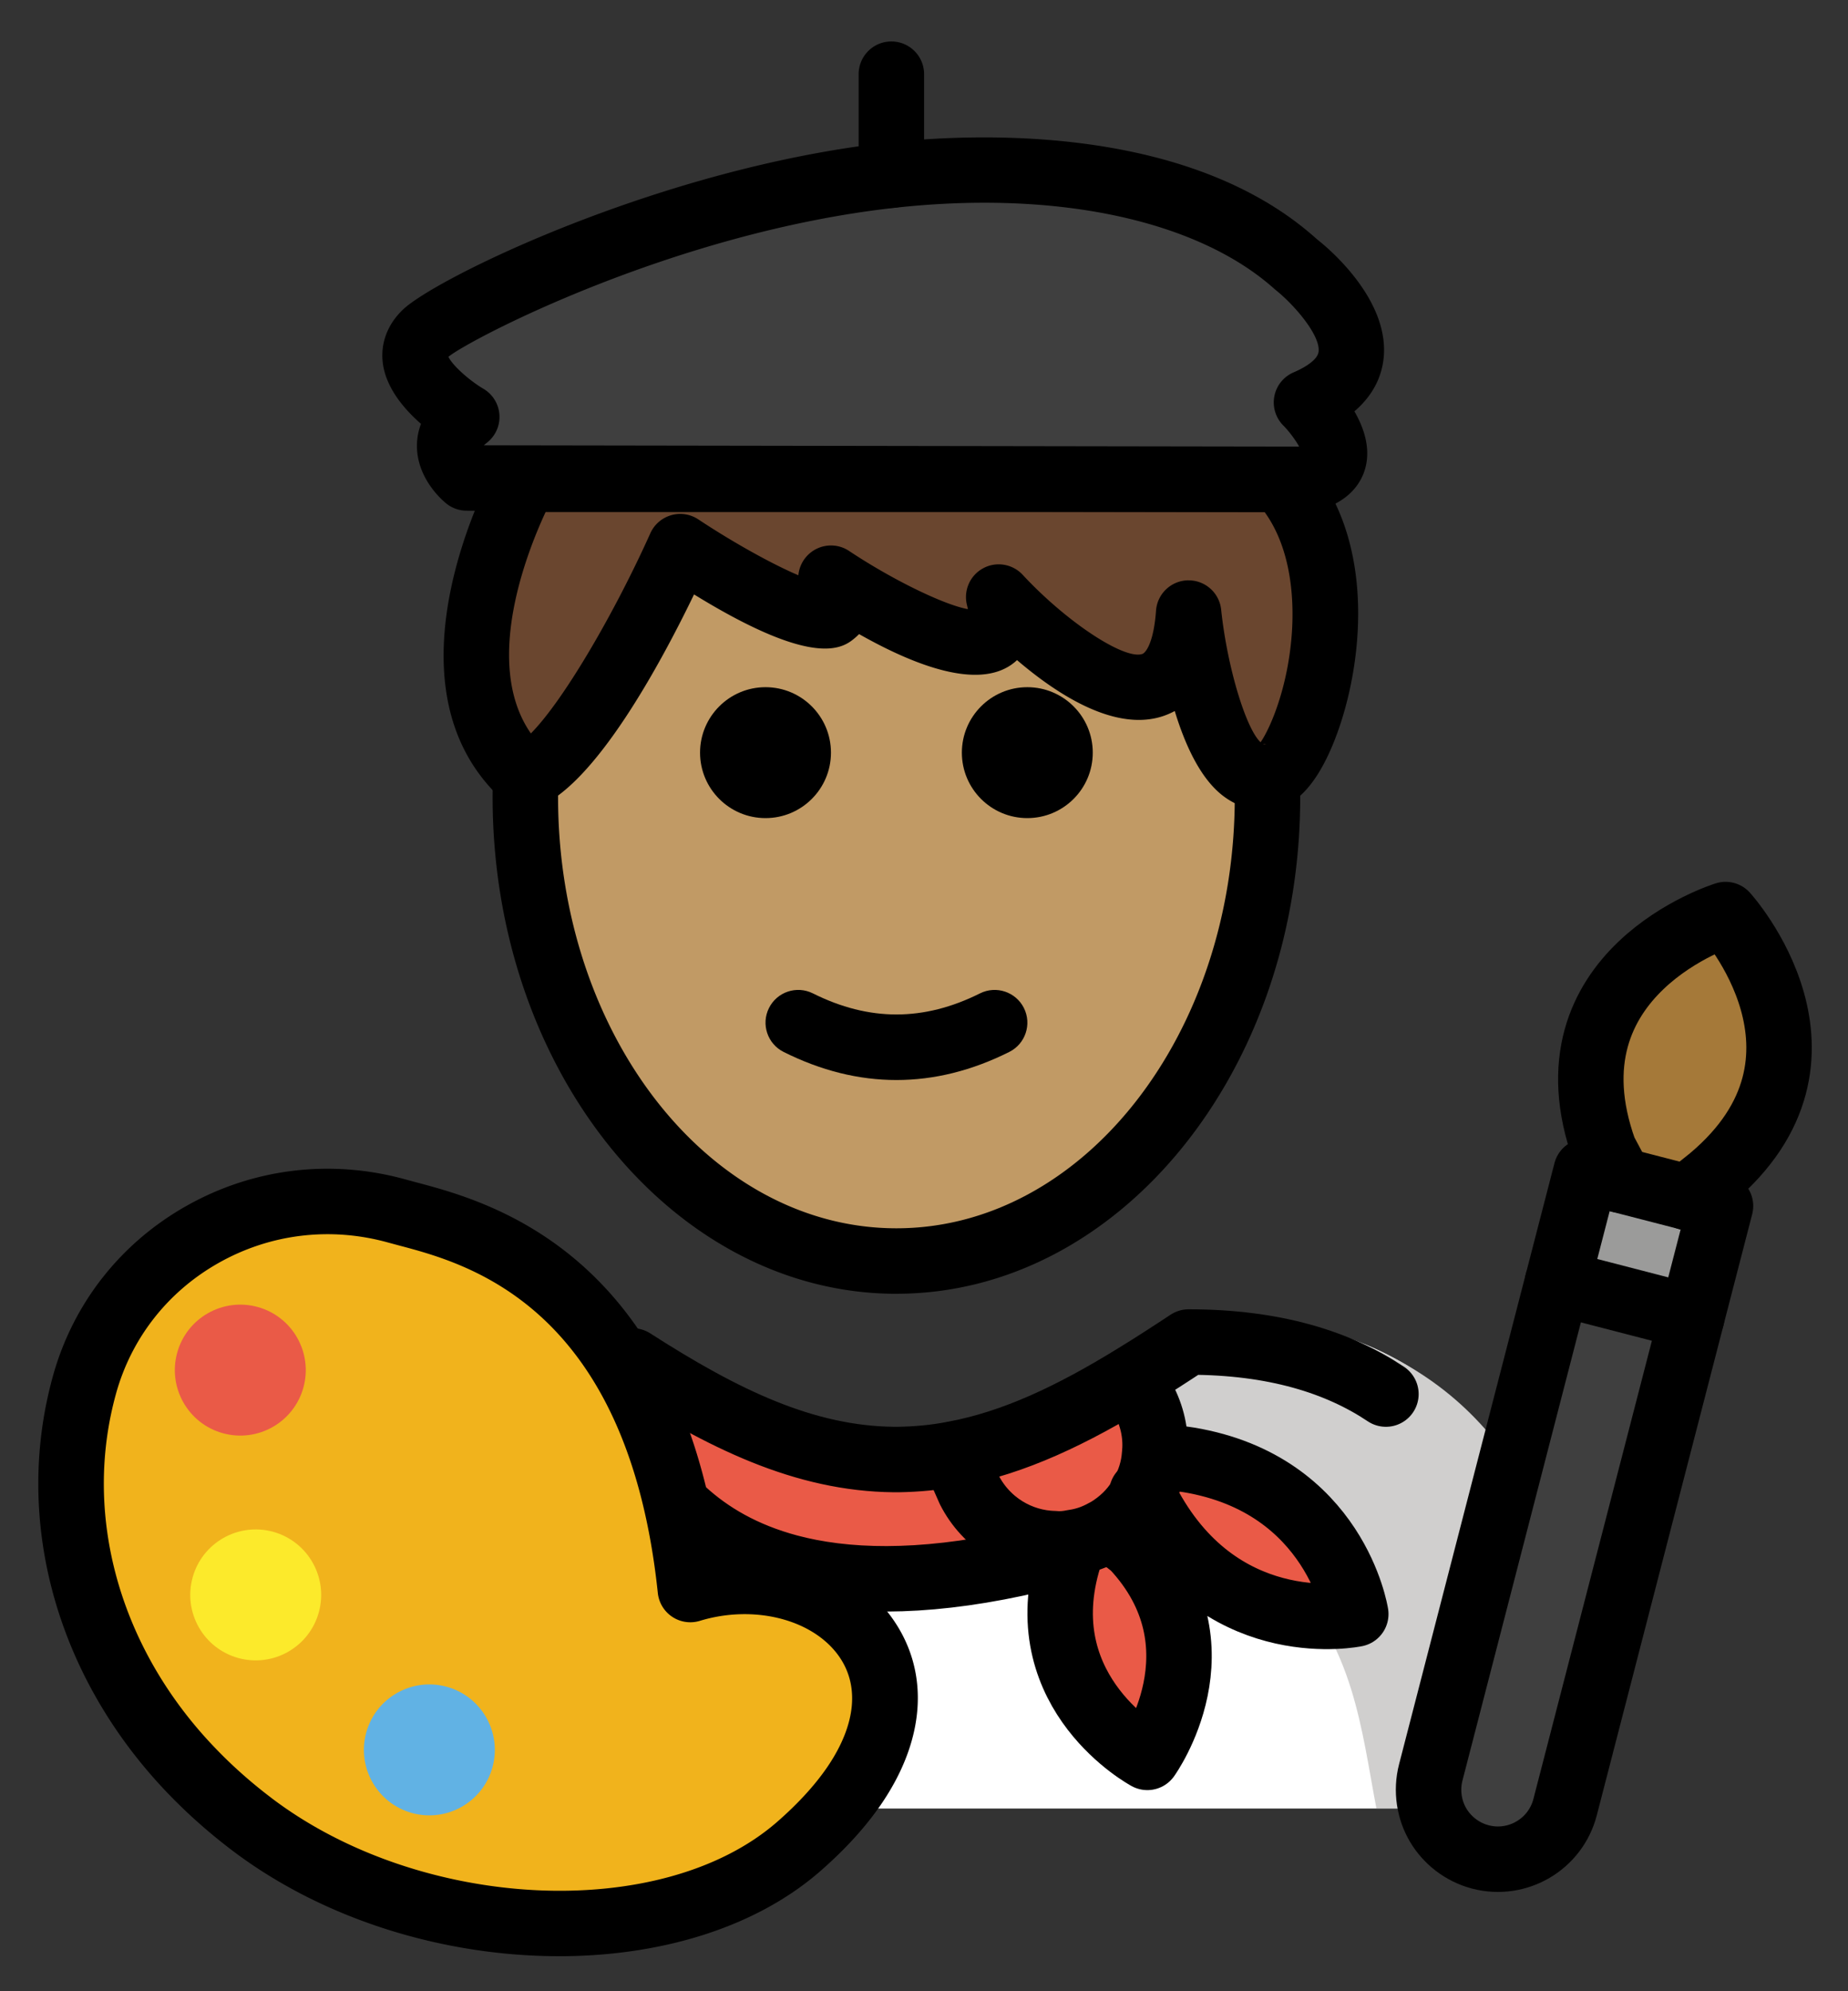 <svg xmlns="http://www.w3.org/2000/svg" role="img" viewBox="8.58 3.95 56.47 60.84"><rect x="8.58" y="3.95" width="56.47" height="60.84" fill="#333333" stroke="none"/><title>1F9D1-1F3FD-200D-1F3A8.svg</title><path fill="#3F3F3F" d="M22.843 18.554s-1.175-.964 0-1.867c0 0-2.434-1.438-1.259-2.555.73-.693 7.284-4.062 14.234-4.829 4.244-.469 9.381.033 12.343 2.705 0 0 3.615 2.831.343 4.237 0 0 1.93 1.93 0 2.35l-25.66-.041z"/><path fill="#FFF" d="M56.434 59.205s2.179-15.029-10.893-15.029c-3.477 2.308-6.455 3.904-9.803 3.897h.136c-3.348.007-6.327-1.589-9.803-3.897-13.071 0-10.893 15.029-10.893 15.029"/><path fill="#D0CFCE" d="M44.776 44.076c-3.803 2.535-5.848 3.599-10.722 4.305 15.671.494 15.671 6.022 16.585 10.821h6.134s2.399-15.126-11.997-15.126z"/><path fill="#EA5A47" d="M50.01 53.262s-3.9.82-6.18-3.07l-.34-.59c.21-.37.34-.78.37-1.2h.01l1.04.15c4.49.75 5.1 4.71 5.1 4.71z"/><path fill="#EA5A47" d="M43.49 49.602c-.22.4-.53.74-.93 1.01-.1.07-.21.13-.33.19-.27.14-.56.23-.85.27-.19.04-.39.06-.58.04-1.06-.02-2.08-.62-2.6-1.64l-.48-1.09v-.01c1.85-.34 3.64-1.2 5.54-2.37v.01l.3.77c.26.52.36 1.08.3 1.62-.03.42-.16.83-.37 1.2z"/><path fill="#EA5A47" d="M43.21 51.202c2.87 3.06.43 6.44.43 6.44s-3.56-1.91-2.45-5.91l.19-.64v-.02c.29-.04.58-.13.85-.27.12-.06.23-.12.33-.19l.09.15.56.44zm-2.41-.09l-.02.34c-13.41 3.47-13.75-6.5-13.75-6.5 3.15 2.1 5.85 3.56 8.87 3.59h.13c.57-.01 1.13-.06 1.69-.17v.01l.48 1.09c.52 1.02 1.54 1.62 2.6 1.64z"/><path fill="#F1B31C" d="M16.252 59.666c-.456-.347-.88-.707-1.273-1.077-.27-.254-.526-.513-.768-.776-3.341-3.636-4.011-8.078-3.052-11.545 1.129-4.084 5.406-6.472 9.551-5.319 1.962.546 7.917 1.613 8.964 11.565 3.846-1.175 7.774 1.902 5.029 5.962-.414.612-.979 1.246-1.719 1.891-3.798 3.311-11.64 3.179-16.732-.701z"/><path fill="#EA5A47" d="M17.851 46.343c-.294 1.065-1.397 1.689-2.461 1.395-1.064-.294-1.689-1.396-1.395-2.461.294-1.064 1.397-1.689 2.461-1.395 1.064.294 1.689 1.397 1.395 2.461"/><path fill="#61B2E4" d="M23.628 57.946c-.294 1.065-1.397 1.689-2.461 1.395-1.064-.294-1.689-1.396-1.395-2.461.294-1.064 1.397-1.689 2.461-1.395s1.689 1.397 1.395 2.461"/><path fill="#3F3F3F" d="M60.275 44.195l-3.871 14.968c-.293 1.133-1.45 1.815-2.583 1.522-.561-.145-1.024-.513-1.297-.976-.273-.463-.37-1.046-.225-1.607L56.17 43.133l4.105 1.062z"/><path fill="#9B9B9A" d="M61.154 40.796l-.879 3.399-4.105-1.062.879-3.398 1.036.268 2.052.53z"/><path fill="#A57939" d="M61.308 31.891s3.955 4.359-.441 8.056l-.73.586-2.053-.531-.48-.899c-1.964-5.466 3.704-7.212 3.704-7.212z"/><path fill="#FCEA2B" d="M18.322 53.211c-.294 1.065-1.397 1.689-2.461 1.395-1.064-.294-1.689-1.396-1.395-2.461.294-1.064 1.397-1.689 2.461-1.395 1.064.294 1.689 1.397 1.395 2.461"/><g><path fill="#6a462f" d="M29.365 20.652s6.044 4.012 4.607.965c0 0 6 3.997 5.125.576 0 0 5.42 5.857 5.804.488 0 0 .548 5.266 2.397 5 1.122 0 3.154-6.112.397-9.085H24.633s-3.37 6.054.012 9.085c1.895-.736 4.72-7.028 4.72-7.028z"/></g><g><path fill="#c19a65" d="M44.901 22.68c-.384 5.369-5.804-.488-5.804-.488.875 3.421-5.125-.576-5.125-.576 1.437 3.047-4.607-.965-4.607-.965s-2.792 6.216-4.687 7.01c-.023.368-.045.736-.045 1.111 0 7.828 5.076 14.173 11.338 14.173s11.338-6.346 11.338-14.173c0-.369-.022-.732-.044-1.094-1.822.2-2.365-4.999-2.365-4.999z"/></g><g><path d="M41.972 26.945c0 1.105-.896 2-2 2s-2-.895-2-2c0-1.103.896-2 2-2s2 .896 2 2m-8 0c0 1.105-.896 2-2 2s-2-.895-2-2c0-1.103.896-2 2-2s2 .896 2 2m2 10.002c-1.152 0-2.304-.286-3.447-.858-.494-.247-.694-.848-.447-1.342.247-.494.846-.694 1.342-.447 1.718.859 3.388.859 5.106 0 .495-.247 1.095-.046 1.342.447.247.494.047 1.095-.447 1.342-1.143.572-2.295.858-3.447.858z"/><path d="M35.972 43.478c-6.804 0-12.339-6.807-12.339-15.173 0-.222.004-.443.013-.663l1.998.075c-.007.195-.011.391-.011.587 0 7.264 4.638 13.173 10.339 13.173s10.339-5.909 10.339-13.173c0-.198-.004-.396-.01-.592l1.998-.066c.008.218.012.438.012.658 0 8.367-5.535 15.173-12.339 15.173zm12.531-23.884h-.002l-25.66-.041a1.002 1.002 0 0 1-.633-.227c-.15-.124-.903-.792-.887-1.785.003-.184.033-.404.124-.641-.522-.456-1.082-1.113-1.17-1.881-.067-.596.152-1.168.62-1.612 1.025-.976 7.913-4.337 14.813-5.099 2.639-.289 9.196-.585 13.122 2.958.335.259 2.26 1.868 2.023 3.688-.06.459-.274 1.04-.886 1.564.294.508.508 1.141.323 1.769-.11.376-.462 1.043-1.577 1.285a.997.997 0 0 1-.212.023zm-25.138-2.039l24.913.039c-.112-.205-.314-.474-.482-.642-.234-.234-.338-.57-.275-.895.062-.326.283-.6.588-.73.217-.093.725-.34.763-.629.065-.498-.744-1.44-1.328-1.902-2.358-2.125-6.677-3.043-11.615-2.498-6.753.746-13.028 4.037-13.646 4.553.109.243.611.706 1.069.977.286.169.47.469.489.8.021.332-.126.651-.389.854-.038.029-.066.054-.087.075z"/><path d="M35.818 10.303c-.553 0-1-.448-1-1V6.217c0-.552.447-1 1-1 .553 0 1 .448 1 1v3.085c0 .552-.447 1-1 1zm11.344 18.387c-.435 0-.855-.149-1.226-.438-.683-.532-1.147-1.554-1.459-2.579a2.277 2.277 0 0 1-.329.146c-1.468.514-3.247-.638-4.49-1.701a1.621 1.621 0 0 1-.166.135c-1.052.745-2.925.052-4.661-.93a1.232 1.232 0 0 1-.1.095c-.362.313-1.176 1.011-4.943-1.307-1.024 2.12-3.022 5.818-4.781 6.502-.352.136-.749.064-1.03-.188-3.93-3.524-.371-10.04-.218-10.316.177-.317.511-.514.874-.514h23.061c.278 0 .544.116.733.32 2.353 2.537 1.781 6.723.823 8.918-.516 1.182-1.145 1.802-1.871 1.845a1.929 1.929 0 0 1-.218.012zm.023-2c.004.002.009.004.014.006.046-.006.051-.016.098-.016-.04 0-.078.003-.111.009zm-2.284-5.009c.511 0 .941.386.994.895.184 1.747.755 3.634 1.205 4.052.3-.434.842-1.687.956-3.346.062-.898.024-2.503-.833-3.688H25.252c-.595 1.28-1.914 4.656-.45 6.764 1.012-1.021 2.576-3.722 3.651-6.116.12-.268.353-.469.635-.551.281-.082.586-.035.83.127 1.083.718 2.272 1.374 3.058 1.708.023-.252.142-.493.343-.667.34-.294.836-.325 1.207-.076 1.342.892 2.91 1.649 3.631 1.778-.008-.037-.017-.077-.028-.122-.113-.443.089-.907.49-1.125.401-.22.901-.137 1.212.198 1.331 1.435 3.103 2.604 3.656 2.418.114-.041.35-.369.418-1.322.037-.517.463-.92.981-.928h.017z"/><path fill="none" stroke="#000" stroke-linecap="round" stroke-linejoin="round" stroke-miterlimit="10" stroke-width="2" d="M42.23 50.802c.12-.06.23-.12.33-.19.4-.27.71-.61.93-1.01.21-.37.34-.78.37-1.2.06-.54-.04-1.1-.3-1.62l-.3-.77m-1.03 4.79c-.27.14-.56.23-.85.27-.19.04-.39.06-.58.04-1.06-.02-2.08-.62-2.6-1.64l-.48-1.09"/><path fill="none" stroke="#000" stroke-linecap="round" stroke-linejoin="round" stroke-miterlimit="10" stroke-width="2" d="M50.93 46.542c-1.45-.97-3.4-1.59-6.03-1.59-.56.37-1.1.72-1.64 1.05-1.9 1.17-3.69 2.03-5.54 2.37-.56.11-1.12.16-1.69.17h-.13c-2.735-.027-5.208-1.227-7.99-3.013m14.74 5.233l.56.44c2.87 3.06.43 6.44.43 6.44s-3.56-1.91-2.45-5.91l.19-.64M29.463 50.111c.396.363.856.701 1.39.994.535.293 1.144.541 1.838.726.208.055.424.105.647.148 1.871.362 4.297.288 7.441-.526m2.69-1.89l.02.04.34.59c2.28 3.89 6.18 3.07 6.18 3.07s-.61-3.96-5.1-4.71l-1.04-.15"/><path d="M25.66 63.716c-3.484 0-7.184-1.098-10.015-3.254-.475-.362-.93-.747-1.353-1.145-.287-.272-.561-.547-.818-.828-3.24-3.526-4.467-8.195-3.279-12.488.612-2.216 2.059-4.064 4.072-5.202 2.049-1.159 4.43-1.446 6.711-.813l.31.084c2.189.579 7.87 2.083 9.242 11.244 2.09-.257 4.147.495 5.264 2.007 1.195 1.618 1.1 3.701-.263 5.716-.477.706-1.112 1.407-1.89 2.085-1.996 1.739-4.905 2.595-7.981 2.595zm-8.802-4.846c4.559 3.474 11.933 3.826 15.469.743.646-.564 1.167-1.135 1.548-1.697.871-1.289.981-2.499.31-3.407-.814-1.101-2.587-1.535-4.218-1.039-.286.088-.597.042-.844-.122a1.001 1.001 0 0 1-.442-.73c-.924-8.769-5.816-10.062-7.904-10.615l-.334-.09c-1.765-.491-3.607-.269-5.189.626-1.549.876-2.66 2.295-3.13 3.995-1.002 3.623.054 7.587 2.824 10.601.227.246.465.488.717.726.372.35.773.69 1.194 1.009z"/><path fill="none" stroke="#000" stroke-linecap="round" stroke-linejoin="round" stroke-miterlimit="10" stroke-width="2" d="M58.085 40.003l-.48-.899c-1.964-5.466 3.704-7.212 3.704-7.212s3.955 4.359-.441 8.056l-.73.586m.138 3.661l-3.871 14.968c-.293 1.133-1.45 1.815-2.583 1.522-.561-.145-1.024-.513-1.297-.976-.273-.463-.37-1.046-.225-1.607L56.17 43.133"/><path fill="none" stroke="#000" stroke-linecap="round" stroke-linejoin="round" stroke-miterlimit="10" stroke-width="2" d="M60.275 44.195l.879-3.399-1.017-.263-2.052-.53-1.036-.268-.879 3.398z"/></g></svg>